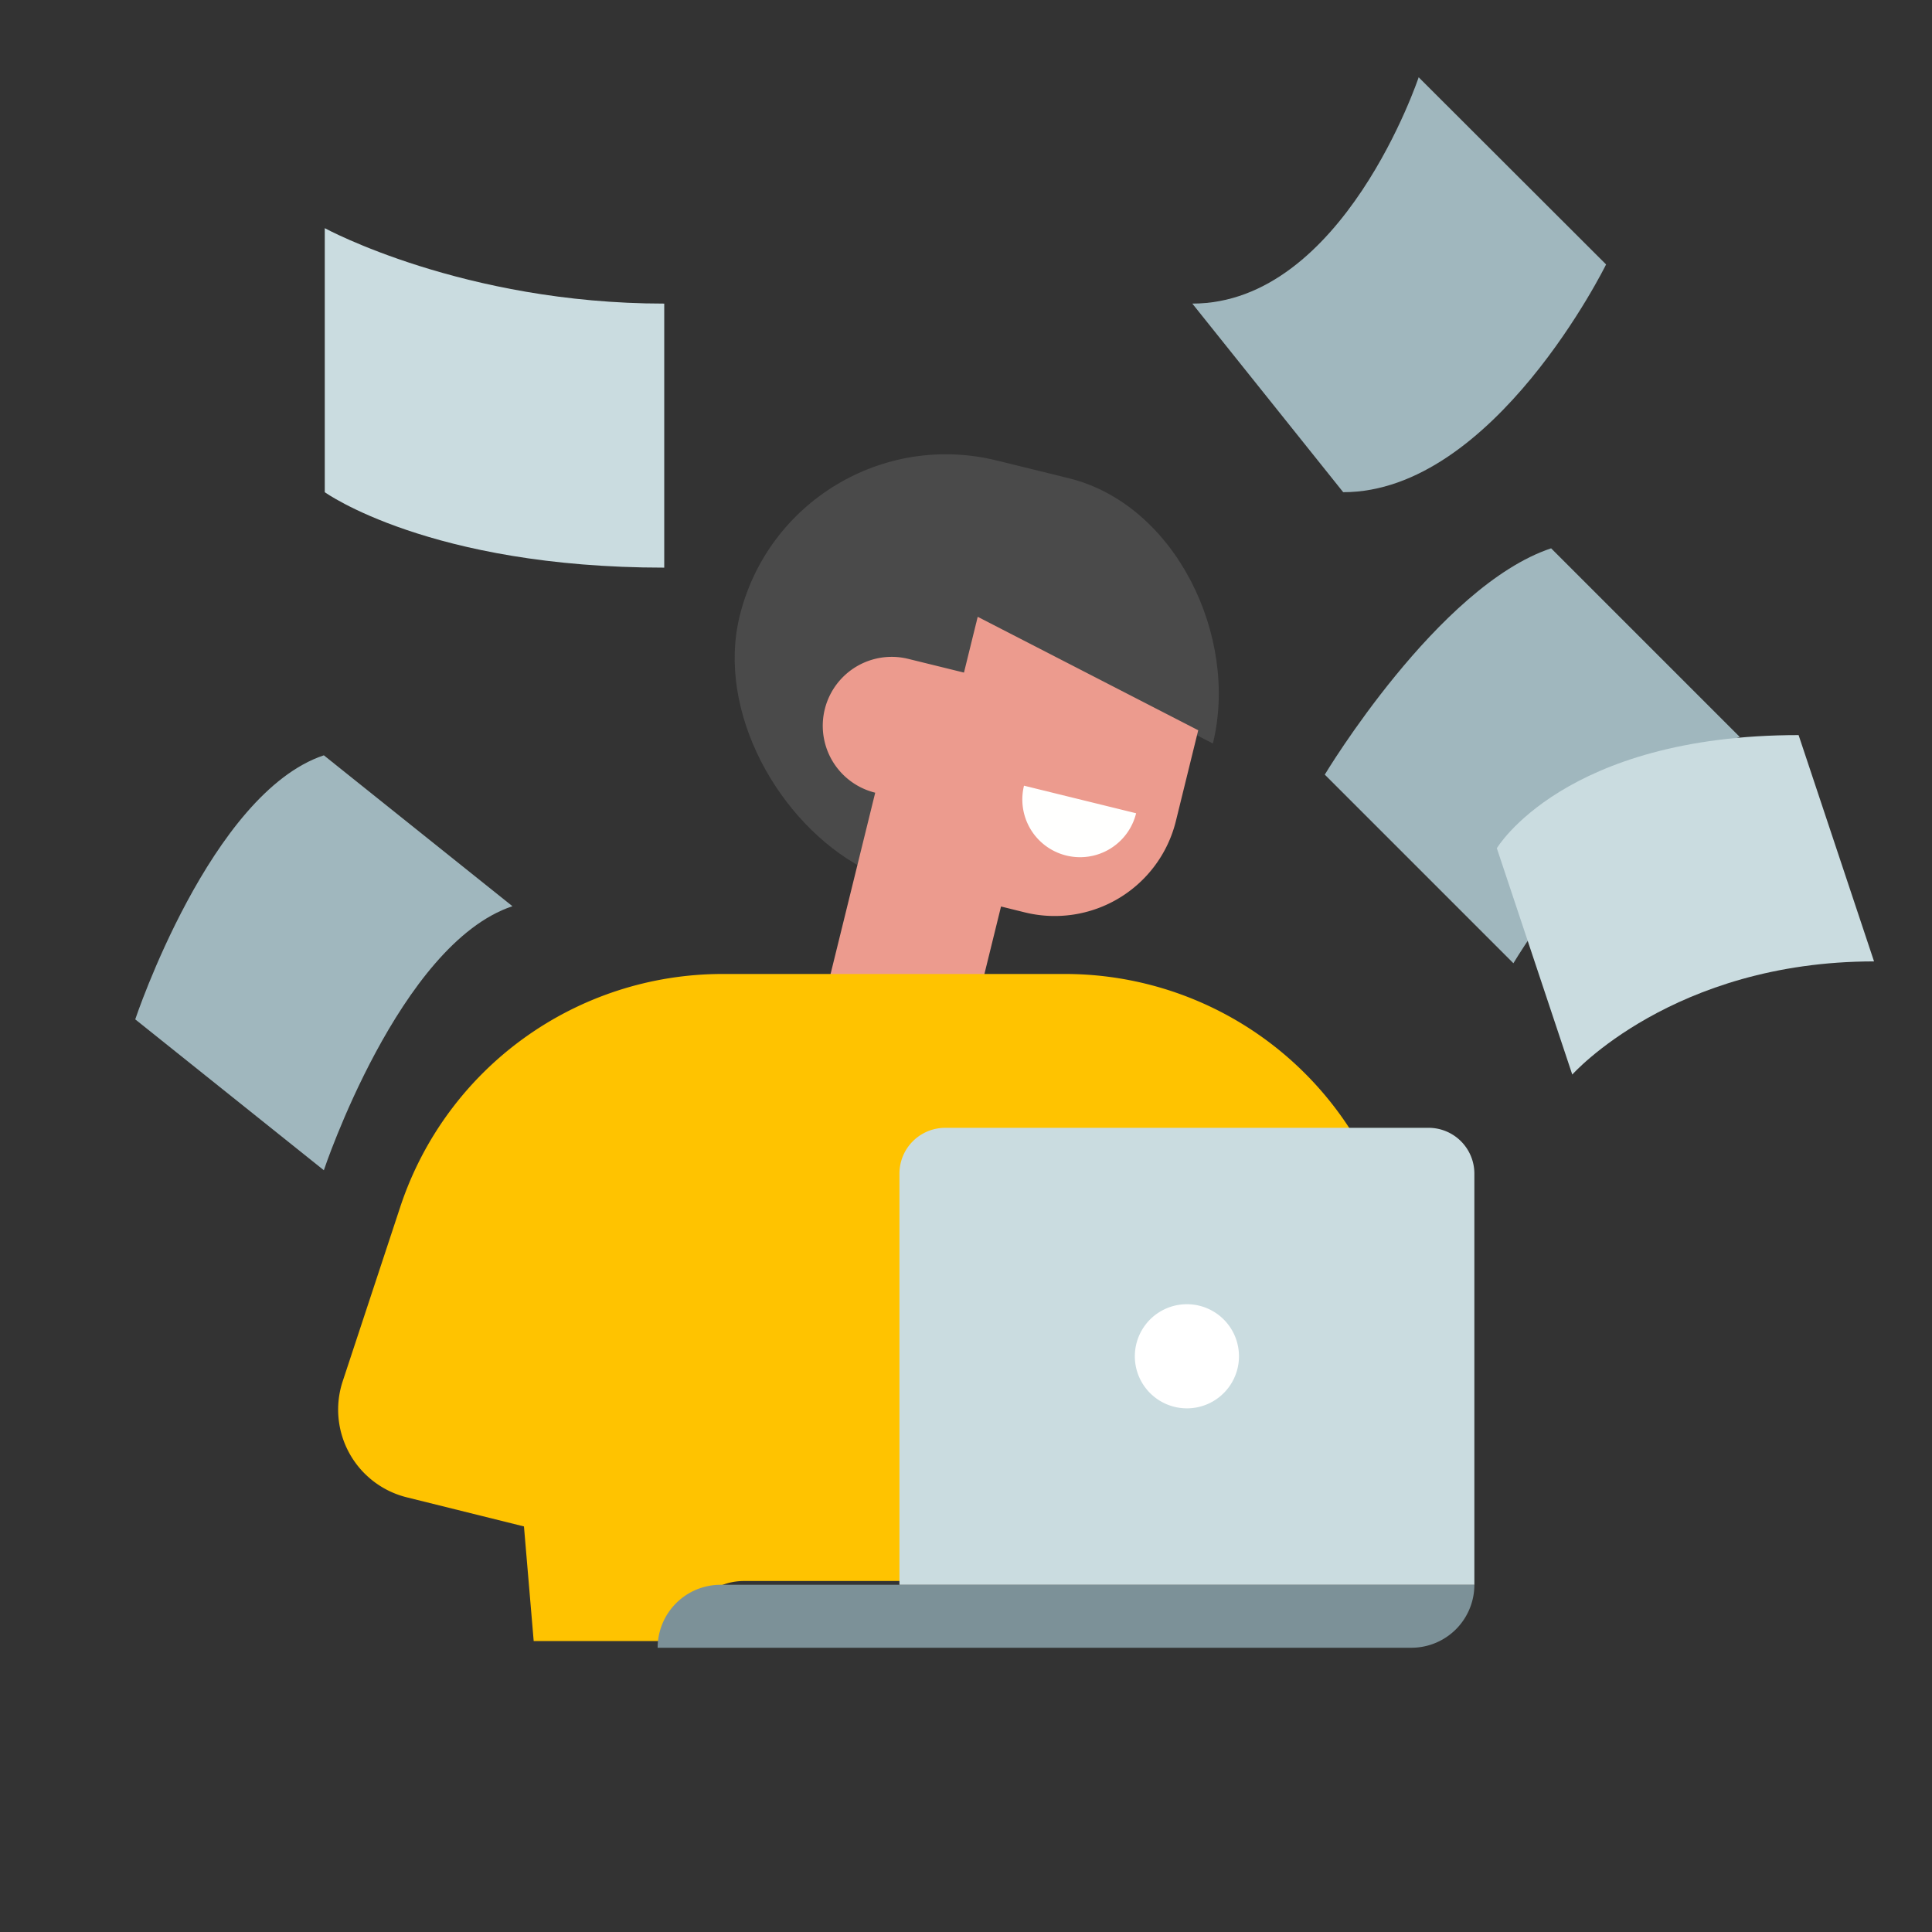 <svg xmlns="http://www.w3.org/2000/svg" width="100" height="100" viewBox="0 0 100 100">
    <rect x="0" y="0" width="100" height="100" fill="#333333" stroke="none"/>
    <g fill="none" fill-rule="evenodd">
        <path fill="#4A4A4A" d="M43.179 36.029c.535-1.012 1.972-1.814 2.97-1.814l3.815.802.592-2.86 12.222 6.327c1.36-5.521-1.931-12.37-7.453-13.73l-3.738-.92c-5.893-1.45-11.847 2.15-13.3 8.045-1.223 4.974 2.032 10.721 6.348 13.037l1.515-3.883c-2.09-.513-3.484-2.476-2.971-4.565"/>
        <path fill="#EC9B8E" d="M50.606 31.926l-.711 2.887-2.889-.711a3.567 3.567 0 1 0-1.705 6.928l-.775 3.148-.22.894-1.558 6.326h7.963l1.102-4.478 1.232.305a6.462 6.462 0 0 0 7.819-4.73l1.156-4.697-11.414-5.872"/>
        <path fill="#FFC300" d="M55.123 50.413H37.398a17.568 17.568 0 0 0-16.683 12.063l-2.978 9.022A4.677 4.677 0 0 0 21.05 77.5l6.07 1.508.504 5.933h7.738a3.14 3.14 0 0 1 3.137-3.108h8.919V61.331a2.284 2.284 0 0 1 2.283-2.283H70.25a17.568 17.568 0 0 0-15.127-8.635"/>
        <path fill="#FFFFFE" d="M53.002 40.667a2.987 2.987 0 1 0 5.803 1.427l-5.803-1.427"/>
        <path fill="#7C9198" d="M62.195 82.028H37.297a3.258 3.258 0 0 0-3.257 3.226l-.002.033h39.015a3.26 3.26 0 0 0 3.26-3.26H62.195"/>
        <path fill="#CADCE0" d="M73.943 58.376H48.925a2.37 2.37 0 0 0-2.37 2.37v21.282h29.758V60.746a2.37 2.37 0 0 0-2.37-2.37"/>
        <path fill="#FFF" d="M64.129 70.202a2.695 2.695 0 1 1-5.39-.002 2.695 2.695 0 0 1 5.39.002"/>
        <g fill-rule="nonzero">
            <path fill="#A0B7BE" d="M69.524 25.476l-7.81-9.762C69.524 15.714 73.43 4 73.43 4l9.701 9.688s-5.797 11.788-13.606 11.788zM7 52.762l9.762 7.81s3.905-11.715 9.762-13.667l-9.762-7.81C10.905 41.048 7 52.762 7 52.762zM68.571 40.095l9.762 9.762s5.857-9.762 11.715-11.714l-9.762-9.762C74.429 30.333 68.57 40.095 68.57 40.095z"/>
            <path fill="#CADCE0" d="M34.381 15.714v13.667c-12.148 0-17.571-3.905-17.571-3.905V11.81s7.159 3.904 17.571 3.904zM97 49.762l-3.905-11.714c-12.147 0-15.619 5.857-15.619 5.857l3.905 11.714S86.588 49.762 97 49.762z"/>
        </g>
    </g>
</svg>

